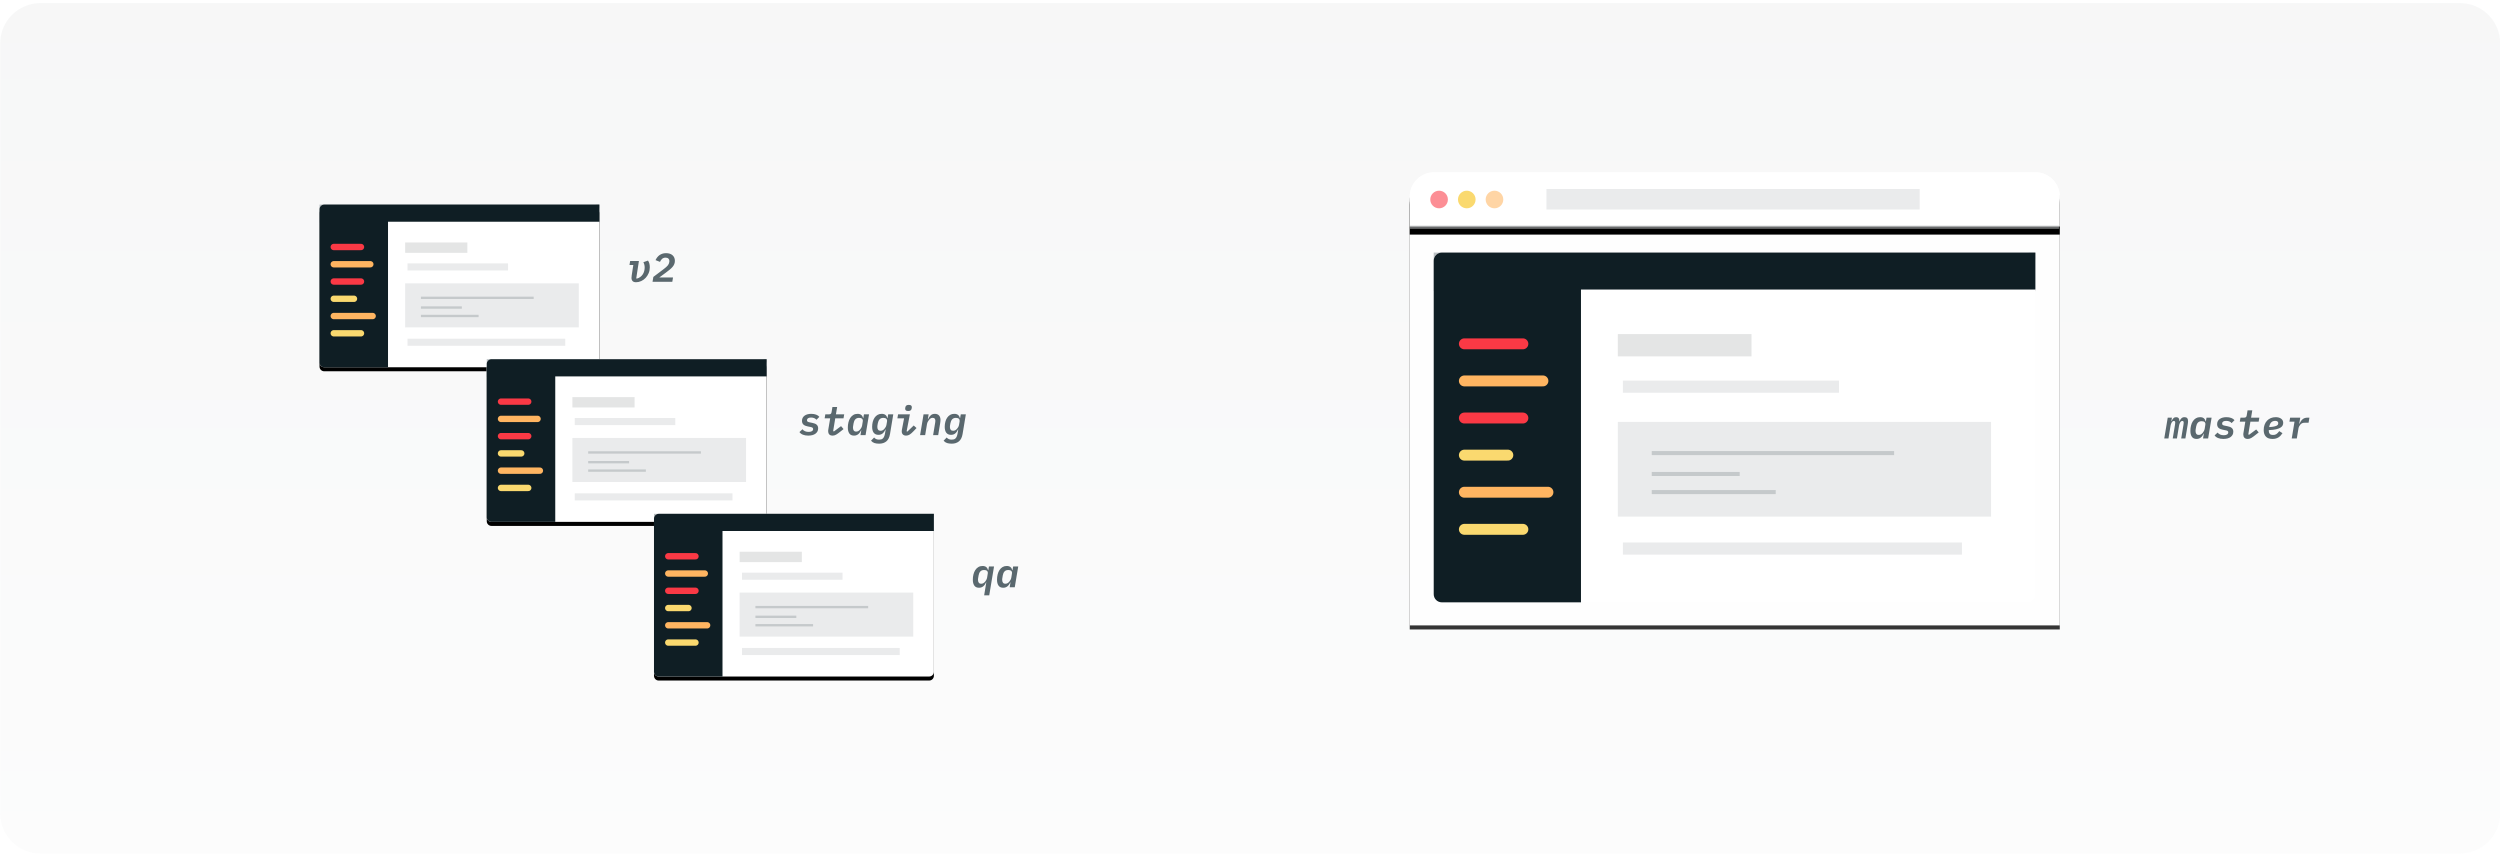 <?xml version="1.0" encoding="UTF-8"?>
<svg width="620px" height="212px" viewBox="0 0 620 212" version="1.1" xmlns="http://www.w3.org/2000/svg" xmlns:xlink="http://www.w3.org/1999/xlink">
    <!-- Generator: Sketch 52.3 (67297) - http://www.bohemiancoding.com/sketch -->
    <title>publish-a-branch</title>
    <desc>Created with Sketch.</desc>
    <defs>
        <linearGradient x1="50%" y1="0%" x2="50%" y2="100%" id="linearGradient-1">
            <stop stop-color="#0F1E24" offset="0%"></stop>
            <stop stop-color="#A3A9AC" offset="100%"></stop>
        </linearGradient>
        <path d="M6.734,0.012 L155.845,0.012 C159.186,0.012 161.895,2.721 161.895,6.062 L161.895,112.398 L0.684,112.398 L0.684,6.062 C0.684,2.721 3.393,0.012 6.734,0.012 Z" id="path-2"></path>
        <filter x="-8.7%" y="-11.6%" width="117.4%" height="124.9%" filterUnits="objectBoundingBox" id="filter-3">
            <feOffset dx="0" dy="1" in="SourceAlpha" result="shadowOffsetOuter1"></feOffset>
            <feGaussianBlur stdDeviation="4.5" in="shadowOffsetOuter1" result="shadowBlurOuter1"></feGaussianBlur>
            <feColorMatrix values="0 0 0 0 0   0 0 0 0 0   0 0 0 0 0  0 0 0 0.068 0" type="matrix" in="shadowBlurOuter1"></feColorMatrix>
        </filter>
        <path d="M6.734,0.012 L155.845,0.012 C159.186,0.012 161.895,2.721 161.895,6.062 L161.895,13.48 L0.684,13.48 L0.684,6.062 C0.684,2.721 3.393,0.012 6.734,0.012 Z" id="path-4"></path>
        <filter x="-11.8%" y="-126.2%" width="123.6%" height="382.2%" filterUnits="objectBoundingBox" id="filter-5">
            <feOffset dx="0" dy="2" in="SourceAlpha" result="shadowOffsetOuter1"></feOffset>
            <feGaussianBlur stdDeviation="6" in="shadowOffsetOuter1" result="shadowBlurOuter1"></feGaussianBlur>
            <feColorMatrix values="0 0 0 0 0   0 0 0 0 0   0 0 0 0 0  0 0 0 0.068 0" type="matrix" in="shadowBlurOuter1"></feColorMatrix>
        </filter>
        <path d="M1.392,0.238 L68.462,0.238 C69.109,0.238 69.633,0.762 69.633,1.409 L69.633,39.418 C69.633,40.064 69.109,40.588 68.462,40.588 L1.392,40.588 C0.745,40.588 0.221,40.064 0.221,39.418 L0.221,1.409 C0.221,0.762 0.745,0.238 1.392,0.238 Z" id="path-6"></path>
        <filter x="-15.8%" y="-24.8%" width="131.7%" height="154.5%" filterUnits="objectBoundingBox" id="filter-7">
            <feOffset dx="0" dy="1" in="SourceAlpha" result="shadowOffsetOuter1"></feOffset>
            <feGaussianBlur stdDeviation="3.5" in="shadowOffsetOuter1" result="shadowBlurOuter1"></feGaussianBlur>
            <feColorMatrix values="0 0 0 0 0   0 0 0 0 0   0 0 0 0 0  0 0 0 0.068 0" type="matrix" in="shadowBlurOuter1"></feColorMatrix>
        </filter>
        <path d="M1.392,0.238 L68.462,0.238 C69.109,0.238 69.633,0.762 69.633,1.409 L69.633,39.418 C69.633,40.064 69.109,40.588 68.462,40.588 L1.392,40.588 C0.745,40.588 0.221,40.064 0.221,39.418 L0.221,1.409 C0.221,0.762 0.745,0.238 1.392,0.238 Z" id="path-8"></path>
        <filter x="-15.8%" y="-24.8%" width="131.7%" height="154.5%" filterUnits="objectBoundingBox" id="filter-9">
            <feOffset dx="0" dy="1" in="SourceAlpha" result="shadowOffsetOuter1"></feOffset>
            <feGaussianBlur stdDeviation="3.5" in="shadowOffsetOuter1" result="shadowBlurOuter1"></feGaussianBlur>
            <feColorMatrix values="0 0 0 0 0   0 0 0 0 0   0 0 0 0 0  0 0 0 0.068 0" type="matrix" in="shadowBlurOuter1"></feColorMatrix>
        </filter>
        <path d="M1.392,0.238 L68.462,0.238 C69.109,0.238 69.633,0.762 69.633,1.409 L69.633,39.418 C69.633,40.064 69.109,40.588 68.462,40.588 L1.392,40.588 C0.745,40.588 0.221,40.064 0.221,39.418 L0.221,1.409 C0.221,0.762 0.745,0.238 1.392,0.238 Z" id="path-10"></path>
        <filter x="-15.8%" y="-24.8%" width="131.7%" height="154.5%" filterUnits="objectBoundingBox" id="filter-11">
            <feOffset dx="0" dy="1" in="SourceAlpha" result="shadowOffsetOuter1"></feOffset>
            <feGaussianBlur stdDeviation="3.5" in="shadowOffsetOuter1" result="shadowBlurOuter1"></feGaussianBlur>
            <feColorMatrix values="0 0 0 0 0   0 0 0 0 0   0 0 0 0 0  0 0 0 0.068 0" type="matrix" in="shadowBlurOuter1"></feColorMatrix>
        </filter>
    </defs>
    <g id="publish-a-branch" stroke="none" stroke-width="1" fill="none" fill-rule="evenodd">
        <g id="Group-44" transform="translate(0.049, -0.114)" fill="url(#linearGradient-1)" opacity="0.037">
            <path d="M10,0.886 L610,0.886 C615.523,0.886 620,5.363 620,10.886 L620,201.792 C620,207.314 615.523,211.792 610,211.792 L10,211.792 C4.477,211.792 6.76353751e-16,207.314 0,201.792 L0,10.886 C-6.76353751e-16,5.363 4.477,0.886 10,0.886 Z" id="gradient-background"></path>
        </g>
        <g id="Group-2" transform="translate(348.92, 41.737)">
            <g id="Group-27" transform="translate(0.009, 0.971)">
                <g id="Rectangle-7" opacity="0.787">
                    <use fill="black" fill-opacity="1" filter="url(#filter-3)" xlink:href="#path-2"></use>
                    <use fill="#FFFFFF" fill-rule="evenodd" xlink:href="#path-2"></use>
                </g>
                <g id="Rectangle-7">
                    <use fill="black" fill-opacity="1" filter="url(#filter-5)" xlink:href="#path-4"></use>
                    <use fill="#FFFFFF" fill-rule="evenodd" xlink:href="#path-4"></use>
                </g>
                <path d="M0.746,13.62 L161.689,13.62" id="Path-32" stroke="#C5C9CB" stroke-width="0.847" opacity="0.536"></path>
                <g id="Group-3" transform="translate(5.778, 4.584)" opacity="0.569">
                    <circle id="Oval-2" fill="#FA3945" cx="2.185" cy="2.185" r="2.185"></circle>
                    <circle id="Oval-2" fill="#F6BC02" cx="9.054" cy="2.185" r="2.185"></circle>
                    <circle id="Oval-2" fill="#FFB561" cx="15.923" cy="2.185" r="2.185"></circle>
                </g>
                <polygon id="Rectangle-12" fill="#C6CACB" opacity="0.374" points="34.586 4.161 127.155 4.161 127.155 9.248 34.586 9.248"></polygon>
            </g>
            <g id="document-small" transform="translate(6.167, 20.393)">
                <polygon id="Rectangle-7" fill="#BBC1C4" points="0.475 0.512 149.681 0.512 149.681 10.074 0.475 10.074"></polygon>
                <path d="M2.482,0.512 L147.674,0.512 C148.783,0.512 149.681,1.41 149.681,2.518 L149.681,85.241 C149.681,86.349 148.783,87.248 147.674,87.248 L2.482,87.248 C1.374,87.248 0.475,86.349 0.475,85.241 L0.475,2.518 C0.475,1.41 1.374,0.512 2.482,0.512 Z" id="Rectangle-7" fill="#FFFFFF"></path>
                <path d="M36.995,9.674 L36.995,87.248 L2.482,87.248 C1.374,87.248 0.475,86.349 0.475,85.241 L0.475,7.668 L0.475,2.518 C0.475,1.41 1.374,0.512 2.482,0.512 L149.681,0.512 L149.681,9.674 L36.995,9.674 Z" id="Combined-Shape" fill="#0F1E24"></path>
                <g id="Group-35" transform="translate(7.444, 21.883)" stroke-linecap="round" stroke-width="2.709">
                    <path d="M0.632,1.256 L15.141,1.256" id="Path-18" stroke="#FA3945"></path>
                    <path d="M0.632,10.457 L20.115,10.457" id="Path-18" stroke="#FFB561"></path>
                    <path d="M0.632,19.658 L15.141,19.658" id="Path-18" stroke="#FA3945"></path>
                    <path d="M0.632,28.859 L11.411,28.859" id="Path-18" stroke="#FAD96F"></path>
                    <path d="M0.632,38.06 L21.358,38.06" id="Path-18" stroke="#FFB561"></path>
                    <path d="M0.632,47.261 L15.141,47.261" id="Path-18" stroke="#FAD96F"></path>
                </g>
                <g id="Group-68" transform="translate(45.602, 19.827)">
                    <polygon id="Rectangle-8" fill="#E4E5E5" points="0.53 0.896 33.687 0.896 33.687 6.422 0.53 6.422"></polygon>
                    <g id="Group-16" transform="translate(0, 22.498)">
                        <polygon id="Rectangle-4" fill="#C6CACB" opacity="0.374" points="0.53 0.178 93.093 0.178 93.093 23.664 0.53 23.664"></polygon>
                        <path d="M8.942,7.91 L69.052,7.91" id="Path-22" stroke="#C5C9CB" stroke-width="1.003"></path>
                        <path d="M8.942,13.091 L30.755,13.091" id="Path-22" stroke="#C5C9CB" stroke-width="1.003"></path>
                        <path d="M8.942,17.581 L39.691,17.581" id="Path-22" stroke="#C5C9CB" stroke-width="1.003"></path>
                    </g>
                    <path d="M1.786,54.085 L85.871,54.085" id="Path-23" stroke="#EAEBEC" stroke-width="3.01"></path>
                    <path d="M1.786,13.938 L55.38,13.938" id="Path-23" stroke="#EAEBEC" stroke-width="3.01"></path>
                </g>
            </g>
        </g>
        <g id="document-small" transform="translate(79.017, 50.491)">
            <polygon id="Rectangle-7" fill="#BBC1C4" points="0.221 0.238 69.633 0.238 69.633 4.687 0.221 4.687"></polygon>
            <g id="Rectangle-7">
                <use fill="black" fill-opacity="1" filter="url(#filter-7)" xlink:href="#path-6"></use>
                <use fill="#FFFFFF" fill-rule="evenodd" xlink:href="#path-6"></use>
            </g>
            <path d="M17.21,4.501 L17.21,40.588 L1.392,40.588 C0.745,40.588 0.221,40.064 0.221,39.418 L0.221,3.33 L0.221,1.409 C0.221,0.762 0.745,0.238 1.392,0.238 L69.633,0.238 L69.633,4.501 L17.21,4.501 Z" id="Combined-Shape" fill="#0F1E24"></path>
            <g id="Group-35" transform="translate(3.463, 9.61)" stroke-linecap="round" stroke-width="1.58">
                <path d="M0.294,1.155 L7.044,1.155" id="Path-18" stroke="#FA3945"></path>
                <path d="M0.294,5.435 L9.358,5.435" id="Path-18" stroke="#FFB561"></path>
                <path d="M0.294,9.716 L7.044,9.716" id="Path-18" stroke="#FA3945"></path>
                <path d="M0.294,13.996 L5.309,13.996" id="Path-18" stroke="#FAD96F"></path>
                <path d="M0.294,18.276 L9.936,18.276" id="Path-18" stroke="#FFB561"></path>
                <path d="M0.294,22.557 L7.044,22.557" id="Path-18" stroke="#FAD96F"></path>
            </g>
            <g id="Group-68" transform="translate(21.214, 9.224)">
                <rect id="Rectangle-8" fill="#E4E5E5" x="0.247" y="0.417" width="15.425" height="2.571"></rect>
                <g id="Group-16" transform="translate(0, 9.981)">
                    <polygon id="Rectangle-4" fill="#C6CACB" opacity="0.374" points="0.247 0.568 43.307 0.568 43.307 11.494 0.247 11.494"></polygon>
                    <path d="M4.16,4.165 L32.124,4.165" id="Path-22" stroke="#C5C9CB" stroke-width="0.585"></path>
                    <path d="M4.16,6.575 L14.307,6.575" id="Path-22" stroke="#C5C9CB" stroke-width="0.585"></path>
                    <path d="M4.16,8.664 L18.464,8.664" id="Path-22" stroke="#C5C9CB" stroke-width="0.585"></path>
                </g>
                <path d="M0.831,25.161 L39.948,25.161" id="Path-23" stroke="#EAEBEC" stroke-width="1.756"></path>
                <path d="M0.831,6.484 L25.763,6.484" id="Path-23" stroke="#EAEBEC" stroke-width="1.756"></path>
            </g>
        </g>
        <g id="document-small" transform="translate(120.493, 88.84)">
            <polygon id="Rectangle-7" fill="#BBC1C4" points="0.221 0.238 69.633 0.238 69.633 4.687 0.221 4.687"></polygon>
            <g id="Rectangle-7">
                <use fill="black" fill-opacity="1" filter="url(#filter-9)" xlink:href="#path-8"></use>
                <use fill="#FFFFFF" fill-rule="evenodd" xlink:href="#path-8"></use>
            </g>
            <path d="M17.21,4.501 L17.21,40.588 L1.392,40.588 C0.745,40.588 0.221,40.064 0.221,39.418 L0.221,3.33 L0.221,1.409 C0.221,0.762 0.745,0.238 1.392,0.238 L69.633,0.238 L69.633,4.501 L17.21,4.501 Z" id="Combined-Shape" fill="#0F1E24"></path>
            <g id="Group-35" transform="translate(3.463, 9.61)" stroke-linecap="round" stroke-width="1.58">
                <path d="M0.294,1.155 L7.044,1.155" id="Path-18" stroke="#FA3945"></path>
                <path d="M0.294,5.435 L9.358,5.435" id="Path-18" stroke="#FFB561"></path>
                <path d="M0.294,9.716 L7.044,9.716" id="Path-18" stroke="#FA3945"></path>
                <path d="M0.294,13.996 L5.309,13.996" id="Path-18" stroke="#FAD96F"></path>
                <path d="M0.294,18.276 L9.936,18.276" id="Path-18" stroke="#FFB561"></path>
                <path d="M0.294,22.557 L7.044,22.557" id="Path-18" stroke="#FAD96F"></path>
            </g>
            <g id="Group-68" transform="translate(21.214, 9.224)">
                <polygon id="Rectangle-8" fill="#E4E5E5" points="0.247 0.417 15.671 0.417 15.671 2.988 0.247 2.988"></polygon>
                <g id="Group-16" transform="translate(0, 9.981)">
                    <rect id="Rectangle-4" fill="#C6CACB" opacity="0.374" x="0.247" y="0.568" width="43.061" height="10.926"></rect>
                    <path d="M4.16,4.165 L32.124,4.165" id="Path-22" stroke="#C5C9CB" stroke-width="0.585"></path>
                    <path d="M4.16,6.575 L14.307,6.575" id="Path-22" stroke="#C5C9CB" stroke-width="0.585"></path>
                    <path d="M4.16,8.664 L18.464,8.664" id="Path-22" stroke="#C5C9CB" stroke-width="0.585"></path>
                </g>
                <path d="M0.831,25.161 L39.948,25.161" id="Path-23" stroke="#EAEBEC" stroke-width="1.756"></path>
                <path d="M0.831,6.484 L25.763,6.484" id="Path-23" stroke="#EAEBEC" stroke-width="1.756"></path>
            </g>
        </g>
        <g id="document-small" transform="translate(161.969, 127.189)">
            <polygon id="Rectangle-7" fill="#BBC1C4" points="0.221 0.238 69.633 0.238 69.633 4.687 0.221 4.687"></polygon>
            <g id="Rectangle-7">
                <use fill="black" fill-opacity="1" filter="url(#filter-11)" xlink:href="#path-10"></use>
                <use fill="#FFFFFF" fill-rule="evenodd" xlink:href="#path-10"></use>
            </g>
            <path d="M17.21,4.501 L17.21,40.588 L1.392,40.588 C0.745,40.588 0.221,40.064 0.221,39.418 L0.221,3.33 L0.221,1.409 C0.221,0.762 0.745,0.238 1.392,0.238 L69.633,0.238 L69.633,4.501 L17.21,4.501 Z" id="Combined-Shape" fill="#0F1E24"></path>
            <g id="Group-35" transform="translate(3.463, 9.61)" stroke-linecap="round" stroke-width="1.58">
                <path d="M0.294,1.155 L7.044,1.155" id="Path-18" stroke="#FA3945"></path>
                <path d="M0.294,5.435 L9.358,5.435" id="Path-18" stroke="#FFB561"></path>
                <path d="M0.294,9.716 L7.044,9.716" id="Path-18" stroke="#FA3945"></path>
                <path d="M0.294,13.996 L5.309,13.996" id="Path-18" stroke="#FAD96F"></path>
                <path d="M0.294,18.276 L9.936,18.276" id="Path-18" stroke="#FFB561"></path>
                <path d="M0.294,22.557 L7.044,22.557" id="Path-18" stroke="#FAD96F"></path>
            </g>
            <g id="Group-68" transform="translate(21.214, 9.224)">
                <polygon id="Rectangle-8" fill="#E4E5E5" points="0.247 0.417 15.671 0.417 15.671 2.988 0.247 2.988"></polygon>
                <g id="Group-16" transform="translate(0, 9.981)">
                    <polygon id="Rectangle-4" fill="#C6CACB" opacity="0.374" points="0.247 0.568 43.307 0.568 43.307 11.494 0.247 11.494"></polygon>
                    <path d="M4.16,4.165 L32.124,4.165" id="Path-22" stroke="#C5C9CB" stroke-width="0.585"></path>
                    <path d="M4.16,6.575 L14.307,6.575" id="Path-22" stroke="#C5C9CB" stroke-width="0.585"></path>
                    <path d="M4.16,8.664 L18.464,8.664" id="Path-22" stroke="#C5C9CB" stroke-width="0.585"></path>
                </g>
                <path d="M0.831,25.161 L39.948,25.161" id="Path-23" stroke="#EAEBEC" stroke-width="1.756"></path>
                <path d="M0.831,6.484 L25.763,6.484" id="Path-23" stroke="#EAEBEC" stroke-width="1.756"></path>
            </g>
        </g>
        <path d="M158.45,64.724 L157.79,69.024 L157.92,69.104 C158.267,69.011 158.564,68.869 158.81,68.679 C159.057,68.489 159.26,68.269 159.42,68.019 C159.58,67.769 159.697,67.498 159.77,67.204 C159.844,66.911 159.88,66.614 159.88,66.314 C159.88,66.088 159.852,65.864 159.795,65.644 C159.739,65.424 159.66,65.218 159.56,65.024 L160.7,64.624 C160.854,64.831 160.967,65.078 161.04,65.364 C161.114,65.651 161.15,65.964 161.15,66.304 C161.15,66.818 161.055,67.299 160.865,67.749 C160.675,68.199 160.422,68.591 160.105,68.924 C159.789,69.258 159.424,69.519 159.01,69.709 C158.597,69.899 158.17,69.994 157.73,69.994 C157.35,69.994 157.069,69.898 156.885,69.704 C156.702,69.511 156.61,69.248 156.61,68.914 C156.61,68.734 156.63,68.518 156.67,68.264 L157.06,65.724 L156.11,65.724 L156.28,64.724 L158.45,64.724 Z M166.73,69.884 L161.83,69.884 L162.03,68.674 L164.6,66.734 C164.84,66.554 165.042,66.391 165.205,66.244 C165.369,66.098 165.504,65.959 165.61,65.829 C165.717,65.699 165.799,65.569 165.855,65.439 C165.912,65.309 165.954,65.168 165.98,65.014 C166,64.908 166.01,64.808 166.01,64.714 C166.01,64.474 165.927,64.278 165.76,64.124 C165.594,63.971 165.357,63.894 165.05,63.894 C164.87,63.894 164.709,63.923 164.565,63.979 C164.422,64.036 164.295,64.113 164.185,64.209 C164.075,64.306 163.979,64.418 163.895,64.544 C163.812,64.671 163.74,64.804 163.68,64.944 L162.57,64.514 C162.684,64.274 162.82,64.048 162.98,63.834 C163.14,63.621 163.327,63.438 163.54,63.284 C163.754,63.131 163.995,63.009 164.265,62.919 C164.535,62.829 164.837,62.784 165.17,62.784 C165.864,62.784 166.404,62.958 166.79,63.304 C167.177,63.651 167.37,64.111 167.37,64.684 C167.37,64.978 167.322,65.244 167.225,65.484 C167.129,65.724 166.989,65.954 166.805,66.174 C166.622,66.394 166.399,66.614 166.135,66.834 C165.872,67.054 165.577,67.284 165.25,67.524 L163.52,68.804 L166.91,68.804 L166.73,69.884 Z" id="v2" fill="#091E26" opacity="0.658"></path>
        <path d="M536.737,108.737 L537.597,103.577 L538.637,103.577 L538.487,104.447 L538.547,104.447 C538.667,104.154 538.817,103.916 538.997,103.732 C539.177,103.549 539.407,103.457 539.687,103.457 C539.96,103.457 540.167,103.546 540.307,103.722 C540.447,103.899 540.5,104.147 540.467,104.467 L540.517,104.467 C540.643,104.167 540.803,103.924 540.997,103.737 C541.19,103.551 541.443,103.457 541.757,103.457 C542.343,103.457 542.637,103.781 542.637,104.427 C542.637,104.534 542.63,104.657 542.617,104.797 C542.603,104.937 542.587,105.067 542.567,105.187 L541.977,108.737 L540.937,108.737 L541.507,105.297 C541.54,105.131 541.557,104.977 541.557,104.837 C541.557,104.544 541.447,104.397 541.227,104.397 C541.133,104.397 541.043,104.422 540.957,104.472 C540.87,104.522 540.783,104.614 540.697,104.747 C540.623,104.867 540.563,104.991 540.517,105.117 C540.47,105.244 540.437,105.364 540.417,105.477 L539.877,108.737 L538.837,108.737 L539.407,105.297 C539.44,105.131 539.457,104.977 539.457,104.837 C539.457,104.544 539.347,104.397 539.127,104.397 C539.033,104.397 538.943,104.422 538.857,104.472 C538.77,104.522 538.683,104.614 538.597,104.747 C538.523,104.867 538.463,104.991 538.417,105.117 C538.37,105.244 538.337,105.364 538.317,105.477 L537.777,108.737 L536.737,108.737 Z M546.357,108.737 L546.557,107.517 L546.517,107.517 C546.417,107.717 546.312,107.899 546.202,108.062 C546.092,108.226 545.967,108.366 545.827,108.482 C545.687,108.599 545.528,108.691 545.352,108.757 C545.175,108.824 544.977,108.857 544.757,108.857 C544.223,108.857 543.833,108.679 543.587,108.322 C543.34,107.966 543.217,107.477 543.217,106.857 C543.217,106.397 543.268,105.961 543.372,105.547 C543.475,105.134 543.628,104.772 543.832,104.462 C544.035,104.152 544.287,103.907 544.587,103.727 C544.887,103.547 545.23,103.457 545.617,103.457 C546.017,103.457 546.327,103.549 546.547,103.732 C546.767,103.916 546.92,104.177 547.007,104.517 L547.057,104.517 L547.217,103.577 L548.477,103.577 L547.617,108.737 L546.357,108.737 Z M545.297,107.857 C545.49,107.857 545.665,107.814 545.822,107.727 C545.978,107.641 546.127,107.514 546.267,107.347 C546.36,107.234 546.457,107.089 546.557,106.912 C546.657,106.736 546.727,106.534 546.767,106.307 L546.917,105.367 C546.97,105.081 546.918,104.857 546.762,104.697 C546.605,104.537 546.357,104.457 546.017,104.457 C545.61,104.457 545.297,104.577 545.077,104.817 C544.857,105.057 544.713,105.381 544.647,105.787 L544.537,106.447 C544.523,106.507 544.513,106.576 544.507,106.652 C544.5,106.729 544.497,106.807 544.497,106.887 C544.497,107.174 544.558,107.407 544.682,107.587 C544.805,107.767 545.01,107.857 545.297,107.857 Z M551.397,108.857 C550.883,108.857 550.44,108.781 550.067,108.627 C549.693,108.474 549.41,108.257 549.217,107.977 L549.967,107.277 C550.127,107.491 550.337,107.654 550.597,107.767 C550.857,107.881 551.153,107.937 551.487,107.937 C551.833,107.937 552.107,107.877 552.307,107.757 C552.507,107.637 552.607,107.464 552.607,107.237 C552.607,107.064 552.552,106.944 552.442,106.877 C552.332,106.811 552.19,106.761 552.017,106.727 L551.277,106.577 C551.083,106.537 550.9,106.486 550.727,106.422 C550.553,106.359 550.402,106.276 550.272,106.172 C550.142,106.069 550.038,105.937 549.962,105.777 C549.885,105.617 549.847,105.421 549.847,105.187 C549.847,104.901 549.905,104.651 550.022,104.437 C550.138,104.224 550.3,104.044 550.507,103.897 C550.713,103.751 550.957,103.641 551.237,103.567 C551.517,103.494 551.82,103.457 552.147,103.457 C552.607,103.457 553.012,103.524 553.362,103.657 C553.712,103.791 553.977,103.974 554.157,104.207 L553.437,104.927 C553.323,104.781 553.155,104.652 552.932,104.542 C552.708,104.432 552.43,104.377 552.097,104.377 C551.777,104.377 551.528,104.434 551.352,104.547 C551.175,104.661 551.087,104.824 551.087,105.037 C551.087,105.211 551.142,105.331 551.252,105.397 C551.362,105.464 551.503,105.514 551.677,105.547 L552.437,105.707 C552.637,105.747 552.823,105.799 552.997,105.862 C553.17,105.926 553.32,106.009 553.447,106.112 C553.573,106.216 553.673,106.344 553.747,106.497 C553.82,106.651 553.857,106.841 553.857,107.067 C553.857,107.347 553.798,107.597 553.682,107.817 C553.565,108.037 553.4,108.226 553.187,108.382 C552.973,108.539 552.715,108.657 552.412,108.737 C552.108,108.817 551.77,108.857 551.397,108.857 Z M557.447,108.857 C557.067,108.857 556.787,108.756 556.607,108.552 C556.427,108.349 556.337,108.077 556.337,107.737 C556.337,107.664 556.343,107.581 556.357,107.487 C556.37,107.394 556.387,107.287 556.407,107.167 L556.837,104.577 L555.467,104.577 L555.637,103.577 L556.527,103.577 C556.727,103.577 556.878,103.537 556.982,103.457 C557.085,103.377 557.153,103.231 557.187,103.017 L557.397,101.757 L558.567,101.757 L558.267,103.577 L560.317,103.577 L560.147,104.577 L558.097,104.577 L557.577,107.737 L557.777,107.817 L559.537,106.507 L560.157,107.237 L559.397,107.837 C559.177,108.011 558.98,108.162 558.807,108.292 C558.633,108.422 558.472,108.529 558.322,108.612 C558.172,108.696 558.027,108.757 557.887,108.797 C557.747,108.837 557.6,108.857 557.447,108.857 Z M563.587,108.857 C562.853,108.857 562.305,108.666 561.942,108.282 C561.578,107.899 561.397,107.354 561.397,106.647 C561.397,106.174 561.468,105.741 561.612,105.347 C561.755,104.954 561.957,104.617 562.217,104.337 C562.477,104.057 562.79,103.841 563.157,103.687 C563.523,103.534 563.93,103.457 564.377,103.457 C564.637,103.457 564.878,103.487 565.102,103.547 C565.325,103.607 565.522,103.696 565.692,103.812 C565.862,103.929 565.995,104.076 566.092,104.252 C566.188,104.429 566.237,104.634 566.237,104.867 C566.237,105.067 566.193,105.269 566.107,105.472 C566.02,105.676 565.85,105.861 565.597,106.027 C565.343,106.194 564.982,106.336 564.512,106.452 C564.042,106.569 563.427,106.641 562.667,106.667 C562.66,106.707 562.657,106.742 562.657,106.772 L562.657,106.847 C562.657,107.154 562.735,107.401 562.892,107.587 C563.048,107.774 563.33,107.867 563.737,107.867 C563.897,107.867 564.04,107.852 564.167,107.822 C564.293,107.792 564.415,107.739 564.532,107.662 C564.648,107.586 564.765,107.487 564.882,107.367 C564.998,107.247 565.123,107.097 565.257,106.917 L566.057,107.427 C565.917,107.634 565.768,107.826 565.612,108.002 C565.455,108.179 565.278,108.331 565.082,108.457 C564.885,108.584 564.665,108.682 564.422,108.752 C564.178,108.822 563.9,108.857 563.587,108.857 Z M564.257,104.377 C563.877,104.377 563.562,104.486 563.312,104.702 C563.062,104.919 562.887,105.274 562.787,105.767 L562.757,105.917 C563.27,105.891 563.675,105.844 563.972,105.777 C564.268,105.711 564.493,105.634 564.647,105.547 C564.8,105.461 564.898,105.366 564.942,105.262 C564.985,105.159 565.007,105.061 565.007,104.967 C565.007,104.787 564.948,104.644 564.832,104.537 C564.715,104.431 564.523,104.377 564.257,104.377 Z M568.347,108.737 L569.037,104.577 L567.777,104.577 L567.947,103.577 L570.467,103.577 L570.207,105.087 L570.267,105.087 C570.473,104.614 570.732,104.244 571.042,103.977 C571.352,103.711 571.76,103.577 572.267,103.577 L572.737,103.577 L572.527,104.837 L571.617,104.837 C571.337,104.837 571.11,104.876 570.937,104.952 C570.763,105.029 570.61,105.147 570.477,105.307 C570.41,105.387 570.325,105.514 570.222,105.687 C570.118,105.861 570.05,106.054 570.017,106.267 L569.607,108.737 L568.347,108.737 Z" id="master" fill="#091E26" opacity="0.658"></path>
        <path d="M200.441,108.032 C199.927,108.032 199.484,107.955 199.111,107.802 C198.737,107.648 198.454,107.432 198.261,107.152 L199.011,106.452 C199.171,106.665 199.381,106.828 199.641,106.942 C199.901,107.055 200.197,107.112 200.531,107.112 C200.877,107.112 201.151,107.052 201.351,106.932 C201.551,106.812 201.651,106.638 201.651,106.412 C201.651,106.238 201.596,106.118 201.486,106.052 C201.376,105.985 201.234,105.935 201.061,105.902 L200.321,105.752 C200.127,105.712 199.944,105.66 199.771,105.597 C199.597,105.533 199.446,105.45 199.316,105.347 C199.186,105.243 199.082,105.112 199.006,104.952 C198.929,104.792 198.891,104.595 198.891,104.362 C198.891,104.075 198.949,103.825 199.066,103.612 C199.182,103.398 199.344,103.218 199.551,103.072 C199.757,102.925 200.001,102.815 200.281,102.742 C200.561,102.668 200.864,102.632 201.191,102.632 C201.651,102.632 202.056,102.698 202.406,102.832 C202.756,102.965 203.021,103.148 203.201,103.382 L202.481,104.102 C202.367,103.955 202.199,103.827 201.976,103.717 C201.752,103.607 201.474,103.552 201.141,103.552 C200.821,103.552 200.572,103.608 200.396,103.722 C200.219,103.835 200.131,103.998 200.131,104.212 C200.131,104.385 200.186,104.505 200.296,104.572 C200.406,104.638 200.547,104.688 200.721,104.722 L201.481,104.882 C201.681,104.922 201.867,104.973 202.041,105.037 C202.214,105.1 202.364,105.183 202.491,105.287 C202.617,105.39 202.717,105.518 202.791,105.672 C202.864,105.825 202.901,106.015 202.901,106.242 C202.901,106.522 202.842,106.772 202.726,106.992 C202.609,107.212 202.444,107.4 202.231,107.557 C202.017,107.713 201.759,107.832 201.456,107.912 C201.152,107.992 200.814,108.032 200.441,108.032 Z M206.491,108.032 C206.111,108.032 205.831,107.93 205.651,107.727 C205.471,107.523 205.381,107.252 205.381,106.912 C205.381,106.838 205.387,106.755 205.401,106.662 C205.414,106.568 205.431,106.462 205.451,106.342 L205.881,103.752 L204.511,103.752 L204.681,102.752 L205.571,102.752 C205.771,102.752 205.922,102.712 206.026,102.632 C206.129,102.552 206.197,102.405 206.231,102.192 L206.441,100.932 L207.611,100.932 L207.311,102.752 L209.361,102.752 L209.191,103.752 L207.141,103.752 L206.621,106.912 L206.821,106.992 L208.581,105.682 L209.201,106.412 L208.441,107.012 C208.221,107.185 208.024,107.337 207.851,107.467 C207.677,107.597 207.516,107.703 207.366,107.787 C207.216,107.87 207.071,107.932 206.931,107.972 C206.791,108.012 206.644,108.032 206.491,108.032 Z M213.401,107.912 L213.601,106.692 L213.561,106.692 C213.461,106.892 213.356,107.073 213.246,107.237 C213.136,107.4 213.011,107.54 212.871,107.657 C212.731,107.773 212.572,107.865 212.396,107.932 C212.219,107.998 212.021,108.032 211.801,108.032 C211.267,108.032 210.877,107.853 210.631,107.497 C210.384,107.14 210.261,106.652 210.261,106.032 C210.261,105.572 210.312,105.135 210.416,104.722 C210.519,104.308 210.672,103.947 210.876,103.637 C211.079,103.327 211.331,103.082 211.631,102.902 C211.931,102.722 212.274,102.632 212.661,102.632 C213.061,102.632 213.371,102.723 213.591,102.907 C213.811,103.09 213.964,103.352 214.051,103.692 L214.101,103.692 L214.261,102.752 L215.521,102.752 L214.661,107.912 L213.401,107.912 Z M212.341,107.032 C212.534,107.032 212.709,106.988 212.866,106.902 C213.022,106.815 213.171,106.688 213.311,106.522 C213.404,106.408 213.501,106.263 213.601,106.087 C213.701,105.91 213.771,105.708 213.811,105.482 L213.961,104.542 C214.014,104.255 213.962,104.032 213.806,103.872 C213.649,103.712 213.401,103.632 213.061,103.632 C212.654,103.632 212.341,103.752 212.121,103.992 C211.901,104.232 211.757,104.555 211.691,104.962 L211.581,105.622 C211.567,105.682 211.557,105.75 211.551,105.827 C211.544,105.903 211.541,105.982 211.541,106.062 C211.541,106.348 211.602,106.582 211.726,106.762 C211.849,106.942 212.054,107.032 212.341,107.032 Z M218.031,110.032 C217.571,110.032 217.179,109.978 216.856,109.872 C216.532,109.765 216.251,109.572 216.011,109.292 L216.781,108.502 C216.934,108.688 217.114,108.823 217.321,108.907 C217.527,108.99 217.757,109.032 218.011,109.032 C218.211,109.032 218.389,109.01 218.546,108.967 C218.702,108.923 218.841,108.843 218.961,108.727 C219.081,108.61 219.184,108.453 219.271,108.257 C219.357,108.06 219.427,107.808 219.481,107.502 L219.651,106.492 L219.601,106.492 C219.507,106.692 219.406,106.875 219.296,107.042 C219.186,107.208 219.061,107.352 218.921,107.472 C218.781,107.592 218.624,107.683 218.451,107.747 C218.277,107.81 218.077,107.842 217.851,107.842 C217.577,107.842 217.342,107.793 217.146,107.697 C216.949,107.6 216.787,107.465 216.661,107.292 C216.534,107.118 216.441,106.908 216.381,106.662 C216.321,106.415 216.291,106.145 216.291,105.852 C216.291,105.425 216.341,105.017 216.441,104.627 C216.541,104.237 216.691,103.893 216.891,103.597 C217.091,103.3 217.337,103.065 217.631,102.892 C217.924,102.718 218.264,102.632 218.651,102.632 C219.057,102.632 219.374,102.723 219.601,102.907 C219.827,103.09 219.981,103.352 220.061,103.692 L220.111,103.692 L220.271,102.752 L221.531,102.752 L220.721,107.642 C220.581,108.468 220.279,109.073 219.816,109.457 C219.352,109.84 218.757,110.032 218.031,110.032 Z M218.381,106.832 C218.574,106.832 218.747,106.79 218.901,106.707 C219.054,106.623 219.201,106.502 219.341,106.342 C219.427,106.242 219.524,106.107 219.631,105.937 C219.737,105.767 219.811,105.555 219.851,105.302 L219.981,104.542 C220.027,104.262 219.974,104.04 219.821,103.877 C219.667,103.713 219.417,103.632 219.071,103.632 C218.664,103.632 218.352,103.753 218.136,103.997 C217.919,104.24 217.774,104.562 217.701,104.962 L217.621,105.422 C217.607,105.488 217.597,105.562 217.591,105.642 C217.584,105.722 217.581,105.808 217.581,105.902 C217.581,106.182 217.644,106.407 217.771,106.577 C217.897,106.747 218.101,106.832 218.381,106.832 Z M225.231,101.932 C224.951,101.932 224.756,101.878 224.646,101.772 C224.536,101.665 224.481,101.535 224.481,101.382 C224.481,101.348 224.484,101.305 224.491,101.252 C224.497,101.198 224.507,101.125 224.521,101.032 C224.554,100.838 224.636,100.687 224.766,100.577 C224.896,100.467 225.101,100.412 225.381,100.412 C225.661,100.412 225.856,100.465 225.966,100.572 C226.076,100.678 226.131,100.808 226.131,100.962 C226.131,100.995 226.127,101.038 226.121,101.092 C226.114,101.145 226.104,101.218 226.091,101.312 C226.057,101.505 225.976,101.657 225.846,101.767 C225.716,101.877 225.511,101.932 225.231,101.932 Z M224.731,108.032 C224.371,108.032 224.097,107.937 223.911,107.747 C223.724,107.557 223.631,107.302 223.631,106.982 C223.631,106.888 223.637,106.792 223.651,106.692 C223.664,106.592 223.687,106.462 223.721,106.302 L224.211,103.752 L222.551,103.752 L222.721,102.752 L225.651,102.752 L224.841,106.972 L225.031,107.032 L226.601,105.522 L227.301,106.152 L226.601,106.892 C226.227,107.292 225.899,107.582 225.616,107.762 C225.332,107.942 225.037,108.032 224.731,108.032 Z M228.181,107.912 L229.041,102.752 L230.301,102.752 L230.101,103.972 L230.151,103.972 C230.337,103.565 230.562,103.24 230.826,102.997 C231.089,102.753 231.427,102.632 231.841,102.632 C232.081,102.632 232.289,102.67 232.466,102.747 C232.642,102.823 232.787,102.928 232.901,103.062 C233.014,103.195 233.099,103.353 233.156,103.537 C233.212,103.72 233.241,103.915 233.241,104.122 C233.241,104.368 233.207,104.688 233.141,105.082 L232.671,107.912 L231.411,107.912 L231.901,104.962 C231.914,104.868 231.929,104.768 231.946,104.662 C231.962,104.555 231.971,104.448 231.971,104.342 C231.971,104.155 231.921,103.988 231.821,103.842 C231.721,103.695 231.547,103.622 231.301,103.622 C231.107,103.622 230.941,103.667 230.801,103.757 C230.661,103.847 230.527,103.968 230.401,104.122 C230.327,104.215 230.234,104.357 230.121,104.547 C230.007,104.737 229.931,104.952 229.891,105.192 L229.441,107.912 L228.181,107.912 Z M236.031,110.032 C235.571,110.032 235.179,109.978 234.856,109.872 C234.532,109.765 234.251,109.572 234.011,109.292 L234.781,108.502 C234.934,108.688 235.114,108.823 235.321,108.907 C235.527,108.99 235.757,109.032 236.011,109.032 C236.211,109.032 236.389,109.01 236.546,108.967 C236.702,108.923 236.841,108.843 236.961,108.727 C237.081,108.61 237.184,108.453 237.271,108.257 C237.357,108.06 237.427,107.808 237.481,107.502 L237.651,106.492 L237.601,106.492 C237.507,106.692 237.406,106.875 237.296,107.042 C237.186,107.208 237.061,107.352 236.921,107.472 C236.781,107.592 236.624,107.683 236.451,107.747 C236.277,107.81 236.077,107.842 235.851,107.842 C235.577,107.842 235.342,107.793 235.146,107.697 C234.949,107.6 234.787,107.465 234.661,107.292 C234.534,107.118 234.441,106.908 234.381,106.662 C234.321,106.415 234.291,106.145 234.291,105.852 C234.291,105.425 234.341,105.017 234.441,104.627 C234.541,104.237 234.691,103.893 234.891,103.597 C235.091,103.3 235.337,103.065 235.631,102.892 C235.924,102.718 236.264,102.632 236.651,102.632 C237.057,102.632 237.374,102.723 237.601,102.907 C237.827,103.09 237.981,103.352 238.061,103.692 L238.111,103.692 L238.271,102.752 L239.531,102.752 L238.721,107.642 C238.581,108.468 238.279,109.073 237.816,109.457 C237.352,109.84 236.757,110.032 236.031,110.032 Z M236.381,106.832 C236.574,106.832 236.747,106.79 236.901,106.707 C237.054,106.623 237.201,106.502 237.341,106.342 C237.427,106.242 237.524,106.107 237.631,105.937 C237.737,105.767 237.811,105.555 237.851,105.302 L237.981,104.542 C238.027,104.262 237.974,104.04 237.821,103.877 C237.667,103.713 237.417,103.632 237.071,103.632 C236.664,103.632 236.352,103.753 236.136,103.997 C235.919,104.24 235.774,104.562 235.701,104.962 L235.621,105.422 C235.607,105.488 235.597,105.562 235.591,105.642 C235.584,105.722 235.581,105.808 235.581,105.902 C235.581,106.182 235.644,106.407 235.771,106.577 C235.897,106.747 236.101,106.832 236.381,106.832 Z" id="staging" fill="#091E26" opacity="0.658"></path>
        <path d="M244.601,144.422 L244.561,144.422 C244.461,144.622 244.356,144.803 244.246,144.967 C244.136,145.13 244.011,145.27 243.871,145.387 C243.731,145.503 243.572,145.595 243.396,145.662 C243.219,145.728 243.021,145.762 242.801,145.762 C242.267,145.762 241.877,145.583 241.631,145.227 C241.384,144.87 241.261,144.382 241.261,143.762 C241.261,143.302 241.312,142.865 241.416,142.452 C241.519,142.038 241.672,141.677 241.876,141.367 C242.079,141.057 242.331,140.812 242.631,140.632 C242.931,140.452 243.274,140.362 243.661,140.362 C244.061,140.362 244.371,140.453 244.591,140.637 C244.811,140.82 244.964,141.082 245.051,141.422 L245.101,141.422 L245.261,140.482 L246.521,140.482 L245.331,147.642 L244.071,147.642 L244.601,144.422 Z M243.341,144.762 C243.534,144.762 243.709,144.718 243.866,144.632 C244.022,144.545 244.171,144.418 244.311,144.252 C244.404,144.138 244.501,143.993 244.601,143.817 C244.701,143.64 244.771,143.438 244.811,143.212 L244.961,142.272 C245.014,141.985 244.962,141.762 244.806,141.602 C244.649,141.442 244.401,141.362 244.061,141.362 C243.654,141.362 243.341,141.482 243.121,141.722 C242.901,141.962 242.757,142.285 242.691,142.692 L242.581,143.352 C242.567,143.412 242.557,143.48 242.551,143.557 C242.544,143.633 242.541,143.712 242.541,143.792 C242.541,144.078 242.602,144.312 242.726,144.492 C242.849,144.672 243.054,144.762 243.341,144.762 Z M250.401,145.642 L250.601,144.422 L250.561,144.422 C250.461,144.622 250.356,144.803 250.246,144.967 C250.136,145.13 250.011,145.27 249.871,145.387 C249.731,145.503 249.572,145.595 249.396,145.662 C249.219,145.728 249.021,145.762 248.801,145.762 C248.267,145.762 247.877,145.583 247.631,145.227 C247.384,144.87 247.261,144.382 247.261,143.762 C247.261,143.302 247.312,142.865 247.416,142.452 C247.519,142.038 247.672,141.677 247.876,141.367 C248.079,141.057 248.331,140.812 248.631,140.632 C248.931,140.452 249.274,140.362 249.661,140.362 C250.061,140.362 250.371,140.453 250.591,140.637 C250.811,140.82 250.964,141.082 251.051,141.422 L251.101,141.422 L251.261,140.482 L252.521,140.482 L251.661,145.642 L250.401,145.642 Z M249.341,144.762 C249.534,144.762 249.709,144.718 249.866,144.632 C250.022,144.545 250.171,144.418 250.311,144.252 C250.404,144.138 250.501,143.993 250.601,143.817 C250.701,143.64 250.771,143.438 250.811,143.212 L250.961,142.272 C251.014,141.985 250.962,141.762 250.806,141.602 C250.649,141.442 250.401,141.362 250.061,141.362 C249.654,141.362 249.341,141.482 249.121,141.722 C248.901,141.962 248.757,142.285 248.691,142.692 L248.581,143.352 C248.567,143.412 248.557,143.48 248.551,143.557 C248.544,143.633 248.541,143.712 248.541,143.792 C248.541,144.078 248.602,144.312 248.726,144.492 C248.849,144.672 249.054,144.762 249.341,144.762 Z" id="qa" fill="#091E26" opacity="0.658"></path>
    </g>
</svg>